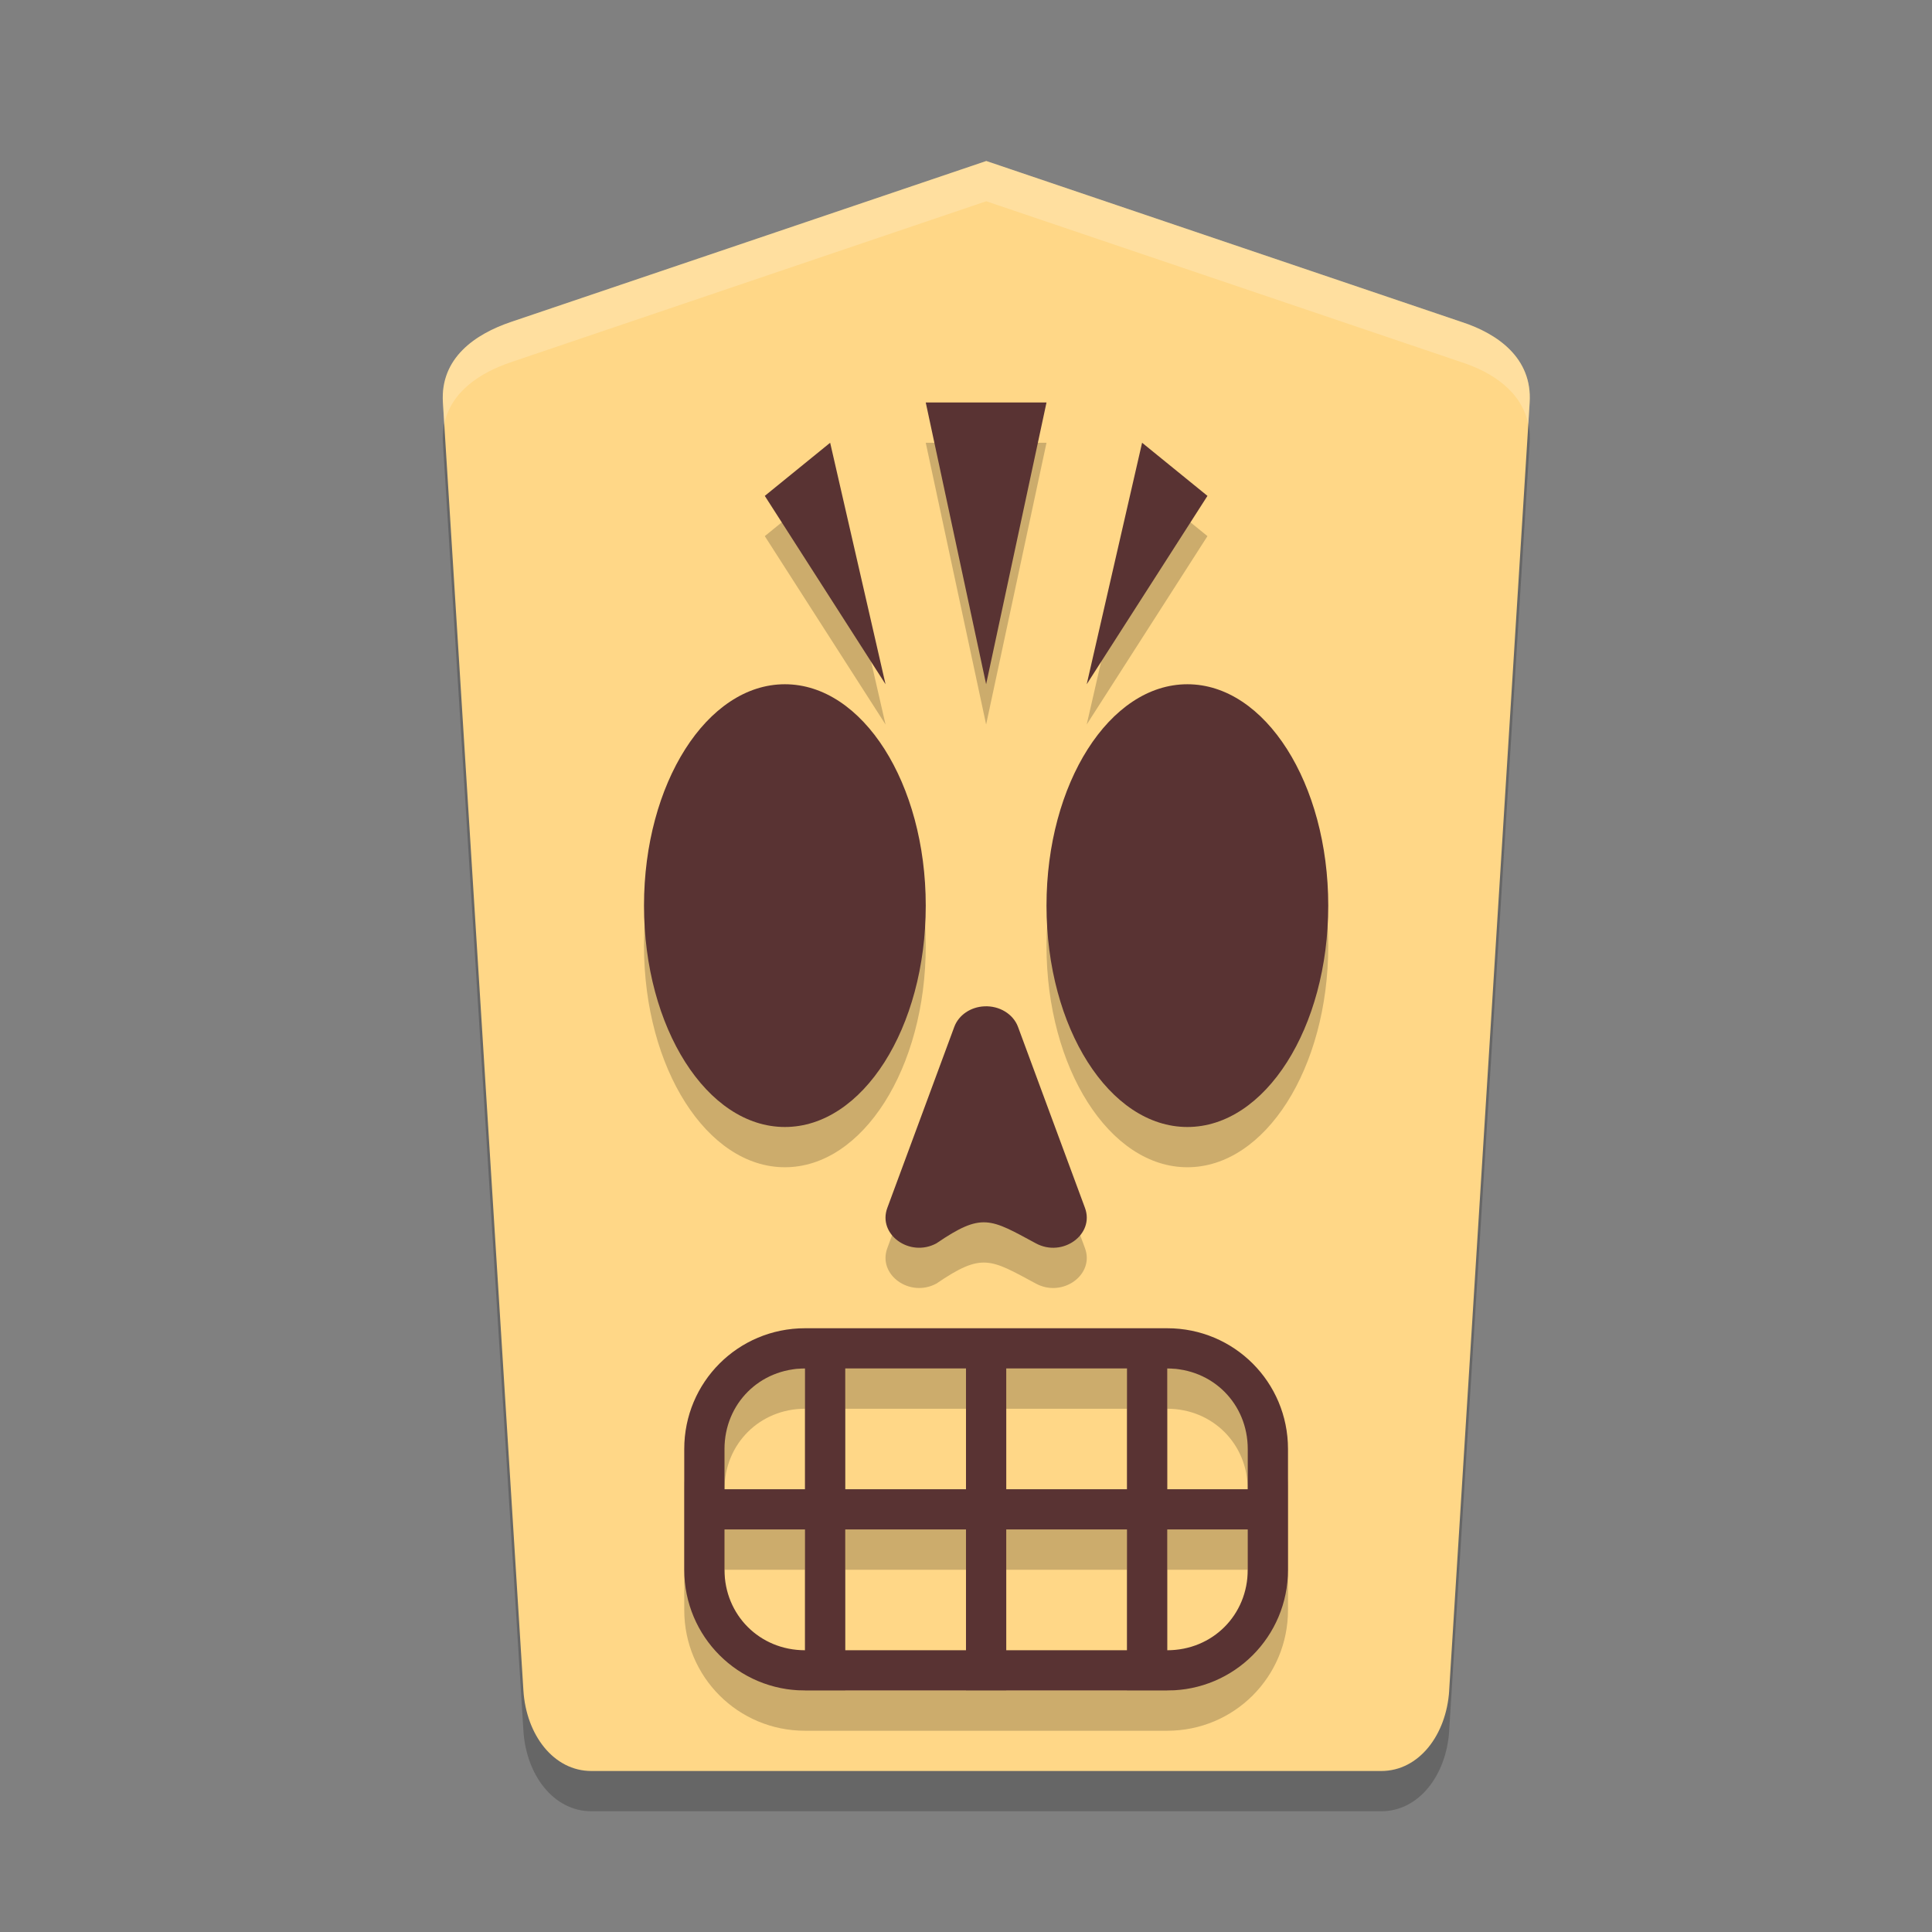 <svg height="48" width="48" xmlns="http://www.w3.org/2000/svg"><rect width="100%" height="100%" fill="#808080" stroke="none"/><path d="m36.004 43 2-32c .069-1.106-.798-1.711-1.688-2l-11.812-4-11.812 4c-.885.3-1.757.894-1.688 2l2 32c .069 1.106.753 2 1.688 2h19.625c.935 0 1.618-.894 1.688-2z" opacity=".2"/><path d="m36.004 42 2-32c .069-1.106-.798-1.711-1.688-2l-11.812-4-11.812 4c-.885.3-1.757.894-1.688 2l2 32c .069 1.106.753 2 1.688 2h19.625c.935 0 1.618-.894 1.688-2z" fill="#ffd787"/><path d="m23 11.0.75 3.5.75 3.5.75-3.5.75-3.5h-1.5zm-2.375 1-.812.66-.812.66 1.5 2.34 1.5 2.34-.688-3zm7.75 0-.688 3-.688 3 1.5-2.34 1.5-2.34-.812-.66zm-8.875 6c-1.933 0-3.5 2.462-3.5 5.5 0 3.038 1.567 5.5 3.5 5.5s3.5-2.462 3.5-5.5c0-3.038-1.567-5.5-3.5-5.5zm10 0c-1.933 0-3.5 2.462-3.5 5.5 0 3.038 1.567 5.5 3.5 5.5s3.5-2.462 3.5-5.5c0-3.038-1.567-5.5-3.5-5.5zm-5.043 8.002c-.342.015-.639.217-.748.51l-.832 2.25-.832 2.248c-.244.66.556 1.238 1.219.881 1.136-.774 1.332-.616 2.473 0 .663.358 1.463-.221 1.219-.881l-.832-2.248-.832-2.25c-.119-.319-.461-.527-.834-.51zm-4.457 7.998c-1.662 0-3 1.338-3 3v3c0 1.662 1.338 3 3 3h9c1.662 0 3-1.338 3-3v-3c0-1.662-1.338-3-3-3zm0 1v3h-2v-1c0-1.125.875-2 2-2zm1 0h3v3h-3zm4 0h3v3h-3zm4 0c1.125 0 2 .875 2 2v1h-2zm-11 4h2v3c-1.125 0-2-.875-2-2zm3 0h3v3h-3zm4 0h3v3h-3zm4 0h2v1c0 1.125-.875 2-2 2z" opacity=".2"/><path d="m23 10.0.75 3.5.75 3.5.75-3.5.75-3.5h-1.5zm-2.375 1-.812.66-.812.66 1.5 2.34 1.5 2.34-.688-3zm7.75 0-.688 3-.688 3 1.5-2.34 1.5-2.34-.812-.66zm-8.875 6c-1.933 0-3.5 2.462-3.5 5.5 0 3.038 1.567 5.5 3.5 5.5s3.5-2.462 3.5-5.5c0-3.038-1.567-5.5-3.5-5.5zm10 0c-1.933 0-3.5 2.462-3.5 5.5 0 3.038 1.567 5.5 3.5 5.5s3.5-2.462 3.5-5.5c0-3.038-1.567-5.5-3.5-5.5zm-5.043 8.002c-.342.015-.639.217-.748.51l-.832 2.25-.832 2.248c-.244.66.556 1.238 1.219.881 1.136-.774 1.332-.616 2.473 0 .663.358 1.463-.221 1.219-.881l-.832-2.248-.832-2.25c-.119-.319-.461-.527-.834-.51zm-4.457 7.998c-1.662 0-3 1.338-3 3v3c0 1.662 1.338 3 3 3h9c1.662 0 3-1.338 3-3v-3c0-1.662-1.338-3-3-3zm0 1v3h-2v-1c0-1.125.875-2 2-2zm1 0h3v3h-3zm4 0h3v3h-3zm4 0c1.125 0 2 .875 2 2v1h-2zm-11 4h2v3c-1.125 0-2-.875-2-2zm3 0h3v3h-3zm4 0h3v3h-3zm4 0h2v1c0 1.125-.875 2-2 2z" fill="#593333"/><path d="m24.504 4-11.812 4c-.885.3-1.757.894-1.688 2l .033.543c.162-.815.901-1.288 1.654-1.543l11.812-4 11.812 4c .756.246 1.492.724 1.654 1.541l.033-.541c.069-1.106-.798-1.711-1.688-2z" fill="#fff" opacity=".2"/></svg>